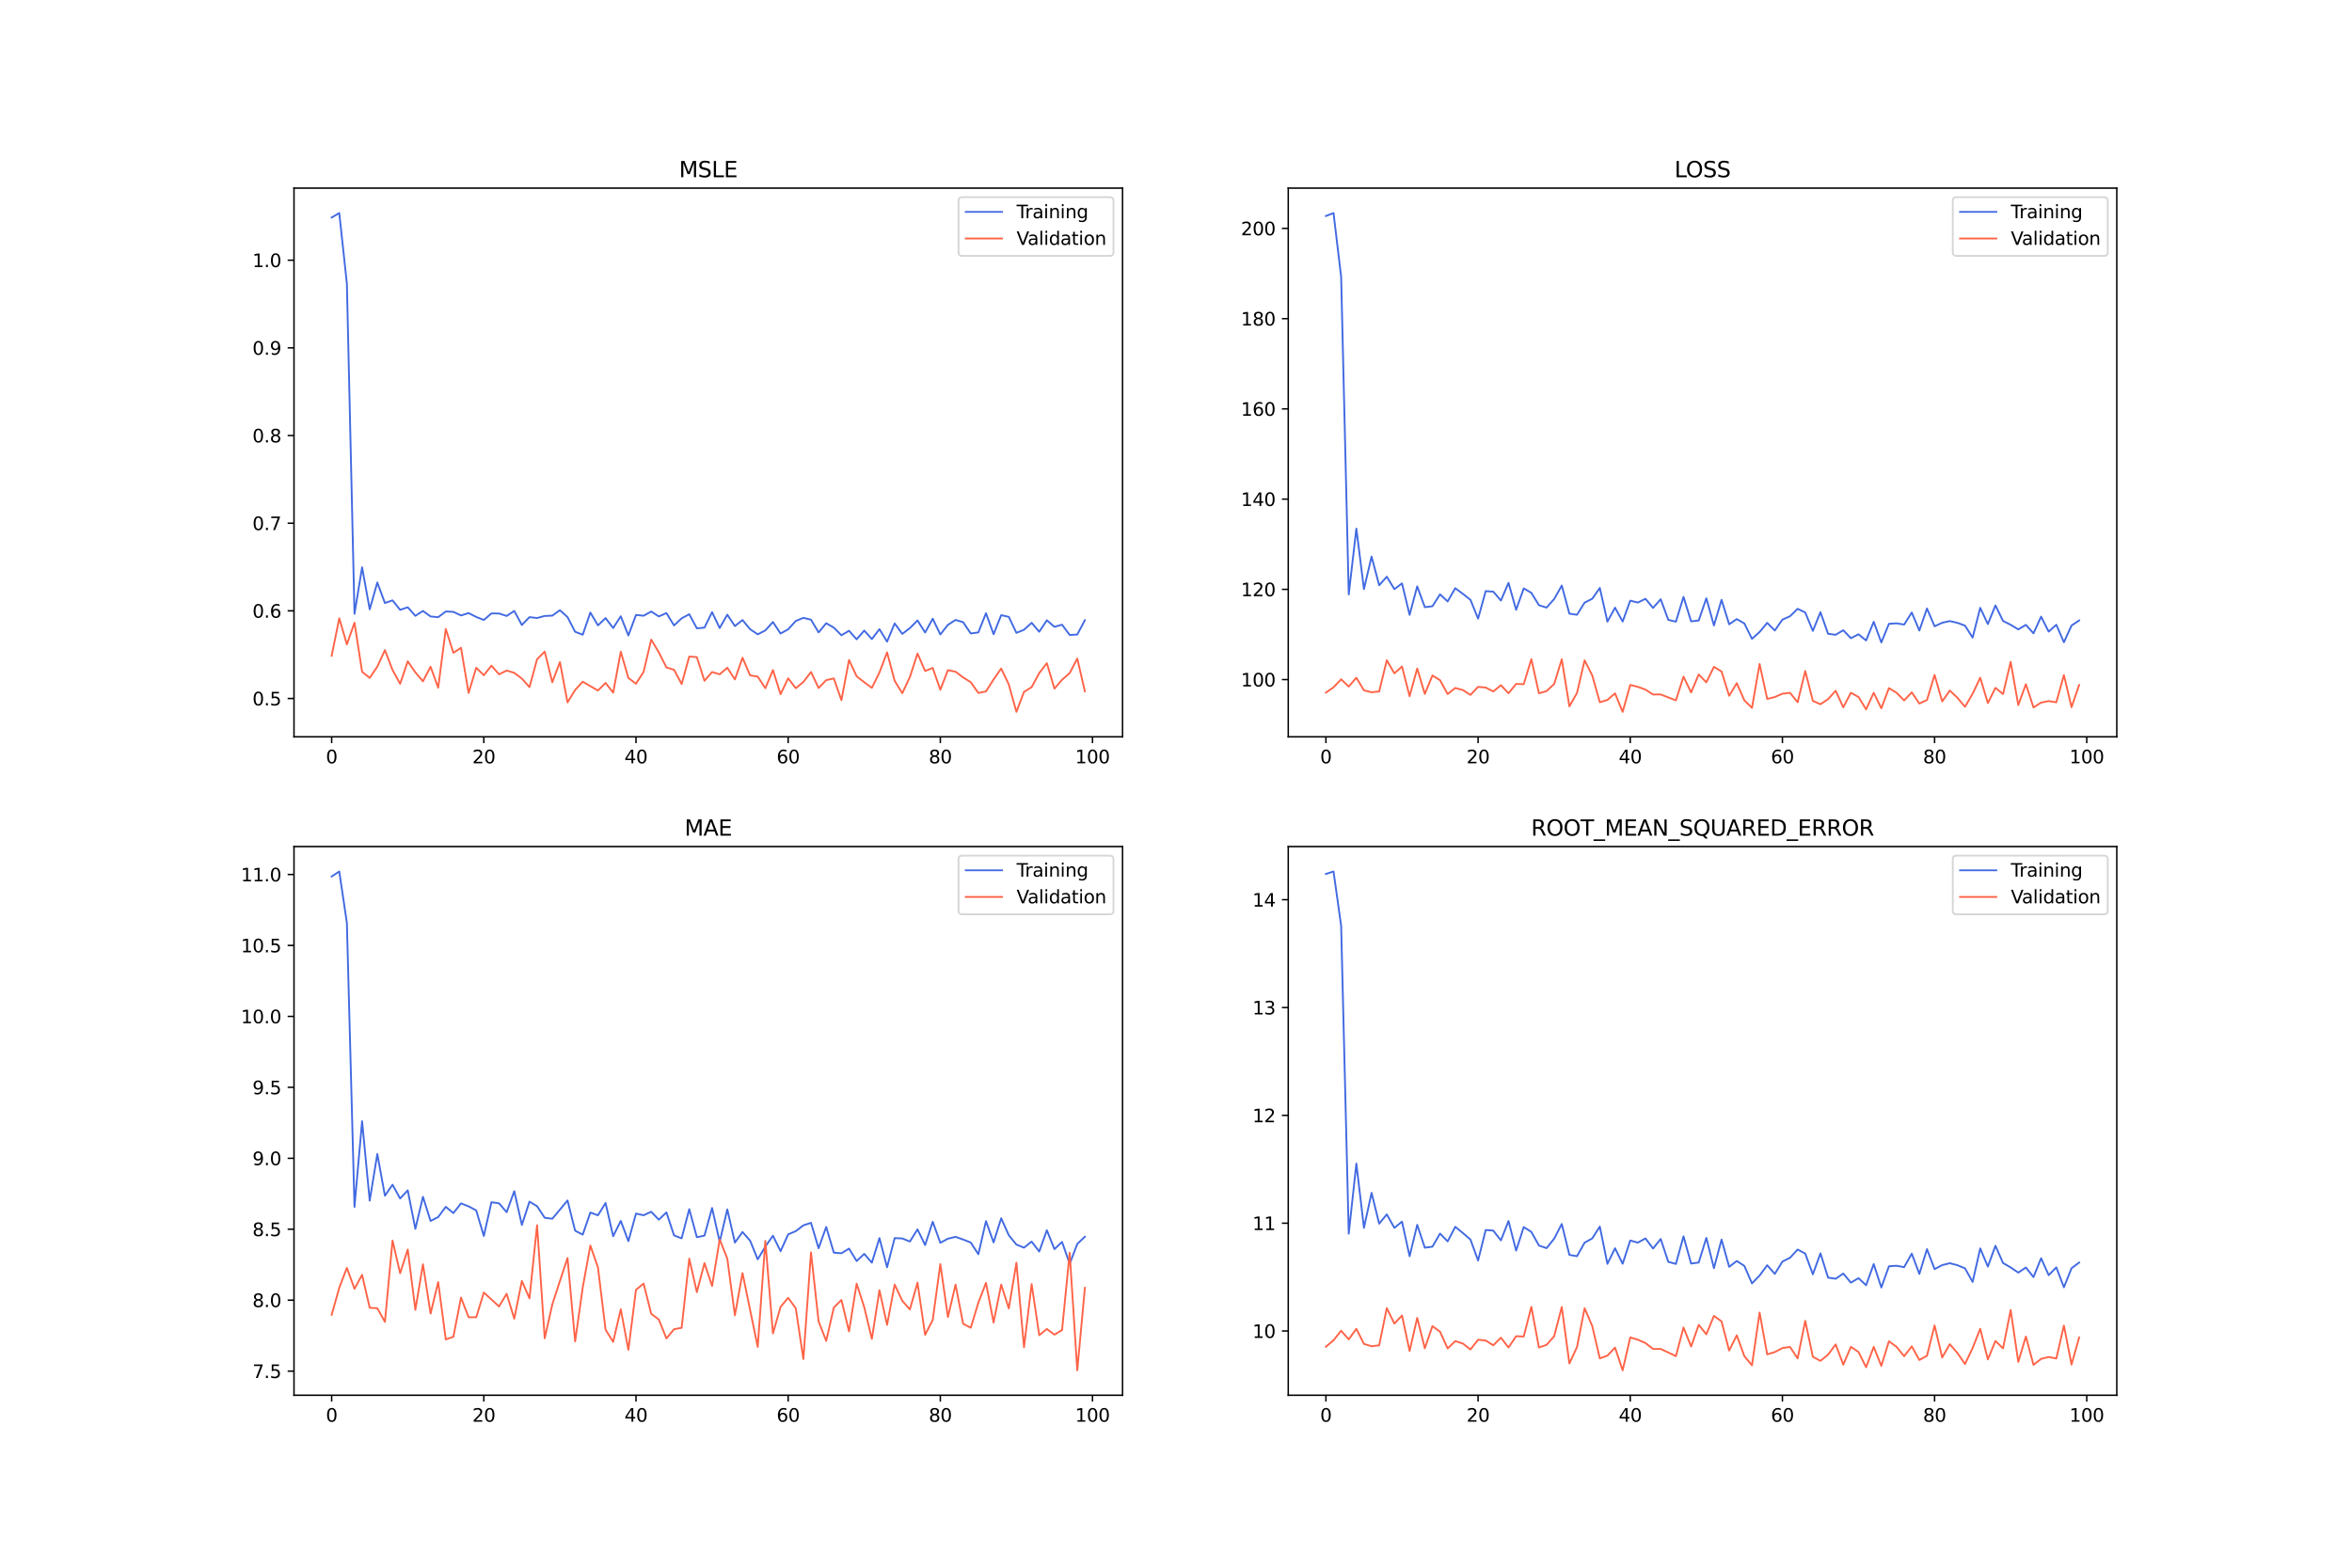 <?xml version="1.0" encoding="utf-8" standalone="no"?>
<!DOCTYPE svg PUBLIC "-//W3C//DTD SVG 1.1//EN"
  "http://www.w3.org/Graphics/SVG/1.1/DTD/svg11.dtd">
<svg xmlns:xlink="http://www.w3.org/1999/xlink" width="1296pt" height="864pt" viewBox="0 0 1296 864" xmlns="http://www.w3.org/2000/svg" version="1.1">
 <defs>
  <style type="text/css">*{stroke-linejoin: round; stroke-linecap: butt}</style>
 </defs>
 <g id="figure_1">
  <g id="patch_1">
   <path d="M 0 864 
L 1296 864 
L 1296 0 
L 0 0 
z
" style="fill: #ffffff"/>
  </g>
  <g id="axes_1">
   <g id="patch_2">
    <path d="M 162 406.08 
L 618.545 406.08 
L 618.545 103.68 
L 162 103.68 
z
" style="fill: #ffffff"/>
   </g>
   <g id="matplotlib.axis_1">
    <g id="xtick_1">
     <g id="line2d_1">
      <defs>
       <path id="m42e0330568" d="M 0 0 
L 0 3.5 
" style="stroke: #000000; stroke-width: 0.8"/>
      </defs>
      <g>
       <use xlink:href="#m42e0330568" x="182.752" y="406.08" style="stroke: #000000; stroke-width: 0.8"/>
      </g>
     </g>
     <g id="text_1">
      <!-- 0 -->
      <g transform="translate(179.571 420.678) scale(0.1 -0.1)">
       <defs>
        <path id="DejaVuSans-30" d="M 2034 4250 
Q 1547 4250 1301 3770 
Q 1056 3291 1056 2328 
Q 1056 1369 1301 889 
Q 1547 409 2034 409 
Q 2525 409 2770 889 
Q 3016 1369 3016 2328 
Q 3016 3291 2770 3770 
Q 2525 4250 2034 4250 
z
M 2034 4750 
Q 2819 4750 3233 4129 
Q 3647 3509 3647 2328 
Q 3647 1150 3233 529 
Q 2819 -91 2034 -91 
Q 1250 -91 836 529 
Q 422 1150 422 2328 
Q 422 3509 836 4129 
Q 1250 4750 2034 4750 
z
" transform="scale(0.016)"/>
       </defs>
       <use xlink:href="#DejaVuSans-30"/>
      </g>
     </g>
    </g>
    <g id="xtick_2">
     <g id="line2d_2">
      <g>
       <use xlink:href="#m42e0330568" x="266.599" y="406.08" style="stroke: #000000; stroke-width: 0.8"/>
      </g>
     </g>
     <g id="text_2">
      <!-- 20 -->
      <g transform="translate(260.236 420.678) scale(0.1 -0.1)">
       <defs>
        <path id="DejaVuSans-32" d="M 1228 531 
L 3431 531 
L 3431 0 
L 469 0 
L 469 531 
Q 828 903 1448 1529 
Q 2069 2156 2228 2338 
Q 2531 2678 2651 2914 
Q 2772 3150 2772 3378 
Q 2772 3750 2511 3984 
Q 2250 4219 1831 4219 
Q 1534 4219 1204 4116 
Q 875 4013 500 3803 
L 500 4441 
Q 881 4594 1212 4672 
Q 1544 4750 1819 4750 
Q 2544 4750 2975 4387 
Q 3406 4025 3406 3419 
Q 3406 3131 3298 2873 
Q 3191 2616 2906 2266 
Q 2828 2175 2409 1742 
Q 1991 1309 1228 531 
z
" transform="scale(0.016)"/>
       </defs>
       <use xlink:href="#DejaVuSans-32"/>
       <use xlink:href="#DejaVuSans-30" x="63.623"/>
      </g>
     </g>
    </g>
    <g id="xtick_3">
     <g id="line2d_3">
      <g>
       <use xlink:href="#m42e0330568" x="350.446" y="406.08" style="stroke: #000000; stroke-width: 0.8"/>
      </g>
     </g>
     <g id="text_3">
      <!-- 40 -->
      <g transform="translate(344.083 420.678) scale(0.1 -0.1)">
       <defs>
        <path id="DejaVuSans-34" d="M 2419 4116 
L 825 1625 
L 2419 1625 
L 2419 4116 
z
M 2253 4666 
L 3047 4666 
L 3047 1625 
L 3713 1625 
L 3713 1100 
L 3047 1100 
L 3047 0 
L 2419 0 
L 2419 1100 
L 313 1100 
L 313 1709 
L 2253 4666 
z
" transform="scale(0.016)"/>
       </defs>
       <use xlink:href="#DejaVuSans-34"/>
       <use xlink:href="#DejaVuSans-30" x="63.623"/>
      </g>
     </g>
    </g>
    <g id="xtick_4">
     <g id="line2d_4">
      <g>
       <use xlink:href="#m42e0330568" x="434.292" y="406.08" style="stroke: #000000; stroke-width: 0.8"/>
      </g>
     </g>
     <g id="text_4">
      <!-- 60 -->
      <g transform="translate(427.93 420.678) scale(0.1 -0.1)">
       <defs>
        <path id="DejaVuSans-36" d="M 2113 2584 
Q 1688 2584 1439 2293 
Q 1191 2003 1191 1497 
Q 1191 994 1439 701 
Q 1688 409 2113 409 
Q 2538 409 2786 701 
Q 3034 994 3034 1497 
Q 3034 2003 2786 2293 
Q 2538 2584 2113 2584 
z
M 3366 4563 
L 3366 3988 
Q 3128 4100 2886 4159 
Q 2644 4219 2406 4219 
Q 1781 4219 1451 3797 
Q 1122 3375 1075 2522 
Q 1259 2794 1537 2939 
Q 1816 3084 2150 3084 
Q 2853 3084 3261 2657 
Q 3669 2231 3669 1497 
Q 3669 778 3244 343 
Q 2819 -91 2113 -91 
Q 1303 -91 875 529 
Q 447 1150 447 2328 
Q 447 3434 972 4092 
Q 1497 4750 2381 4750 
Q 2619 4750 2861 4703 
Q 3103 4656 3366 4563 
z
" transform="scale(0.016)"/>
       </defs>
       <use xlink:href="#DejaVuSans-36"/>
       <use xlink:href="#DejaVuSans-30" x="63.623"/>
      </g>
     </g>
    </g>
    <g id="xtick_5">
     <g id="line2d_5">
      <g>
       <use xlink:href="#m42e0330568" x="518.139" y="406.08" style="stroke: #000000; stroke-width: 0.8"/>
      </g>
     </g>
     <g id="text_5">
      <!-- 80 -->
      <g transform="translate(511.776 420.678) scale(0.1 -0.1)">
       <defs>
        <path id="DejaVuSans-38" d="M 2034 2216 
Q 1584 2216 1326 1975 
Q 1069 1734 1069 1313 
Q 1069 891 1326 650 
Q 1584 409 2034 409 
Q 2484 409 2743 651 
Q 3003 894 3003 1313 
Q 3003 1734 2745 1975 
Q 2488 2216 2034 2216 
z
M 1403 2484 
Q 997 2584 770 2862 
Q 544 3141 544 3541 
Q 544 4100 942 4425 
Q 1341 4750 2034 4750 
Q 2731 4750 3128 4425 
Q 3525 4100 3525 3541 
Q 3525 3141 3298 2862 
Q 3072 2584 2669 2484 
Q 3125 2378 3379 2068 
Q 3634 1759 3634 1313 
Q 3634 634 3220 271 
Q 2806 -91 2034 -91 
Q 1263 -91 848 271 
Q 434 634 434 1313 
Q 434 1759 690 2068 
Q 947 2378 1403 2484 
z
M 1172 3481 
Q 1172 3119 1398 2916 
Q 1625 2713 2034 2713 
Q 2441 2713 2670 2916 
Q 2900 3119 2900 3481 
Q 2900 3844 2670 4047 
Q 2441 4250 2034 4250 
Q 1625 4250 1398 4047 
Q 1172 3844 1172 3481 
z
" transform="scale(0.016)"/>
       </defs>
       <use xlink:href="#DejaVuSans-38"/>
       <use xlink:href="#DejaVuSans-30" x="63.623"/>
      </g>
     </g>
    </g>
    <g id="xtick_6">
     <g id="line2d_6">
      <g>
       <use xlink:href="#m42e0330568" x="601.986" y="406.08" style="stroke: #000000; stroke-width: 0.8"/>
      </g>
     </g>
     <g id="text_6">
      <!-- 100 -->
      <g transform="translate(592.442 420.678) scale(0.1 -0.1)">
       <defs>
        <path id="DejaVuSans-31" d="M 794 531 
L 1825 531 
L 1825 4091 
L 703 3866 
L 703 4441 
L 1819 4666 
L 2450 4666 
L 2450 531 
L 3481 531 
L 3481 0 
L 794 0 
L 794 531 
z
" transform="scale(0.016)"/>
       </defs>
       <use xlink:href="#DejaVuSans-31"/>
       <use xlink:href="#DejaVuSans-30" x="63.623"/>
       <use xlink:href="#DejaVuSans-30" x="127.246"/>
      </g>
     </g>
    </g>
   </g>
   <g id="matplotlib.axis_2">
    <g id="ytick_1">
     <g id="line2d_7">
      <defs>
       <path id="m628de642fb" d="M 0 0 
L -3.5 0 
" style="stroke: #000000; stroke-width: 0.8"/>
      </defs>
      <g>
       <use xlink:href="#m628de642fb" x="162" y="384.966" style="stroke: #000000; stroke-width: 0.8"/>
      </g>
     </g>
     <g id="text_7">
      <!-- 0.5 -->
      <g transform="translate(139.097 388.766) scale(0.1 -0.1)">
       <defs>
        <path id="DejaVuSans-2e" d="M 684 794 
L 1344 794 
L 1344 0 
L 684 0 
L 684 794 
z
" transform="scale(0.016)"/>
        <path id="DejaVuSans-35" d="M 691 4666 
L 3169 4666 
L 3169 4134 
L 1269 4134 
L 1269 2991 
Q 1406 3038 1543 3061 
Q 1681 3084 1819 3084 
Q 2600 3084 3056 2656 
Q 3513 2228 3513 1497 
Q 3513 744 3044 326 
Q 2575 -91 1722 -91 
Q 1428 -91 1123 -41 
Q 819 9 494 109 
L 494 744 
Q 775 591 1075 516 
Q 1375 441 1709 441 
Q 2250 441 2565 725 
Q 2881 1009 2881 1497 
Q 2881 1984 2565 2268 
Q 2250 2553 1709 2553 
Q 1456 2553 1204 2497 
Q 953 2441 691 2322 
L 691 4666 
z
" transform="scale(0.016)"/>
       </defs>
       <use xlink:href="#DejaVuSans-30"/>
       <use xlink:href="#DejaVuSans-2e" x="63.623"/>
       <use xlink:href="#DejaVuSans-35" x="95.41"/>
      </g>
     </g>
    </g>
    <g id="ytick_2">
     <g id="line2d_8">
      <g>
       <use xlink:href="#m628de642fb" x="162" y="336.653" style="stroke: #000000; stroke-width: 0.8"/>
      </g>
     </g>
     <g id="text_8">
      <!-- 0.6 -->
      <g transform="translate(139.097 340.453) scale(0.1 -0.1)">
       <use xlink:href="#DejaVuSans-30"/>
       <use xlink:href="#DejaVuSans-2e" x="63.623"/>
       <use xlink:href="#DejaVuSans-36" x="95.41"/>
      </g>
     </g>
    </g>
    <g id="ytick_3">
     <g id="line2d_9">
      <g>
       <use xlink:href="#m628de642fb" x="162" y="288.34" style="stroke: #000000; stroke-width: 0.8"/>
      </g>
     </g>
     <g id="text_9">
      <!-- 0.7 -->
      <g transform="translate(139.097 292.14) scale(0.1 -0.1)">
       <defs>
        <path id="DejaVuSans-37" d="M 525 4666 
L 3525 4666 
L 3525 4397 
L 1831 0 
L 1172 0 
L 2766 4134 
L 525 4134 
L 525 4666 
z
" transform="scale(0.016)"/>
       </defs>
       <use xlink:href="#DejaVuSans-30"/>
       <use xlink:href="#DejaVuSans-2e" x="63.623"/>
       <use xlink:href="#DejaVuSans-37" x="95.41"/>
      </g>
     </g>
    </g>
    <g id="ytick_4">
     <g id="line2d_10">
      <g>
       <use xlink:href="#m628de642fb" x="162" y="240.027" style="stroke: #000000; stroke-width: 0.8"/>
      </g>
     </g>
     <g id="text_10">
      <!-- 0.8 -->
      <g transform="translate(139.097 243.827) scale(0.1 -0.1)">
       <use xlink:href="#DejaVuSans-30"/>
       <use xlink:href="#DejaVuSans-2e" x="63.623"/>
       <use xlink:href="#DejaVuSans-38" x="95.41"/>
      </g>
     </g>
    </g>
    <g id="ytick_5">
     <g id="line2d_11">
      <g>
       <use xlink:href="#m628de642fb" x="162" y="191.714" style="stroke: #000000; stroke-width: 0.8"/>
      </g>
     </g>
     <g id="text_11">
      <!-- 0.9 -->
      <g transform="translate(139.097 195.514) scale(0.1 -0.1)">
       <defs>
        <path id="DejaVuSans-39" d="M 703 97 
L 703 672 
Q 941 559 1184 500 
Q 1428 441 1663 441 
Q 2288 441 2617 861 
Q 2947 1281 2994 2138 
Q 2813 1869 2534 1725 
Q 2256 1581 1919 1581 
Q 1219 1581 811 2004 
Q 403 2428 403 3163 
Q 403 3881 828 4315 
Q 1253 4750 1959 4750 
Q 2769 4750 3195 4129 
Q 3622 3509 3622 2328 
Q 3622 1225 3098 567 
Q 2575 -91 1691 -91 
Q 1453 -91 1209 -44 
Q 966 3 703 97 
z
M 1959 2075 
Q 2384 2075 2632 2365 
Q 2881 2656 2881 3163 
Q 2881 3666 2632 3958 
Q 2384 4250 1959 4250 
Q 1534 4250 1286 3958 
Q 1038 3666 1038 3163 
Q 1038 2656 1286 2365 
Q 1534 2075 1959 2075 
z
" transform="scale(0.016)"/>
       </defs>
       <use xlink:href="#DejaVuSans-30"/>
       <use xlink:href="#DejaVuSans-2e" x="63.623"/>
       <use xlink:href="#DejaVuSans-39" x="95.41"/>
      </g>
     </g>
    </g>
    <g id="ytick_6">
     <g id="line2d_12">
      <g>
       <use xlink:href="#m628de642fb" x="162" y="143.401" style="stroke: #000000; stroke-width: 0.8"/>
      </g>
     </g>
     <g id="text_12">
      <!-- 1.0 -->
      <g transform="translate(139.097 147.201) scale(0.1 -0.1)">
       <use xlink:href="#DejaVuSans-31"/>
       <use xlink:href="#DejaVuSans-2e" x="63.623"/>
       <use xlink:href="#DejaVuSans-30" x="95.41"/>
      </g>
     </g>
    </g>
   </g>
   <g id="line2d_13">
    <path d="M 182.752 119.879 
L 186.944 117.425 
L 191.137 156.281 
L 195.329 338.306 
L 199.521 312.661 
L 203.714 335.822 
L 207.906 321.038 
L 212.098 332.353 
L 216.291 330.869 
L 220.483 336.124 
L 224.675 334.678 
L 228.868 339.401 
L 233.06 336.706 
L 237.252 339.745 
L 241.445 340.16 
L 245.637 337.01 
L 249.829 337.22 
L 254.022 339.193 
L 258.214 337.886 
L 262.406 340.025 
L 266.599 341.682 
L 270.791 338.094 
L 274.983 338.107 
L 279.176 339.477 
L 283.368 336.716 
L 287.56 344.455 
L 291.753 340.118 
L 295.945 340.603 
L 300.137 339.48 
L 304.33 339.288 
L 308.522 336.301 
L 312.714 340.092 
L 316.907 348.192 
L 321.099 349.816 
L 325.292 337.594 
L 329.484 344.655 
L 333.676 340.65 
L 337.869 346.106 
L 342.061 339.653 
L 346.253 350.234 
L 350.446 338.912 
L 354.638 339.357 
L 358.83 337.026 
L 363.023 339.736 
L 367.215 337.883 
L 371.407 344.708 
L 375.6 340.779 
L 379.792 338.53 
L 383.984 346.291 
L 388.177 345.901 
L 392.369 337.386 
L 396.561 346.137 
L 400.754 338.771 
L 404.946 345.057 
L 409.138 341.717 
L 413.331 346.787 
L 417.523 349.595 
L 421.715 347.439 
L 425.908 342.808 
L 430.1 349.164 
L 434.292 346.825 
L 438.485 342.245 
L 442.677 340.506 
L 446.869 341.53 
L 451.062 348.539 
L 455.254 343.477 
L 459.446 345.903 
L 463.639 350.111 
L 467.831 347.64 
L 472.023 352.337 
L 476.216 347.532 
L 480.408 352.204 
L 484.6 346.753 
L 488.793 353.606 
L 492.985 343.586 
L 497.177 349.356 
L 501.37 346.158 
L 505.562 341.945 
L 509.754 348.618 
L 513.947 340.999 
L 518.139 349.665 
L 522.331 344.355 
L 526.524 341.674 
L 530.716 342.923 
L 534.908 349.128 
L 539.101 348.53 
L 543.293 337.963 
L 547.485 349.536 
L 551.678 339.026 
L 555.87 339.973 
L 560.062 348.789 
L 564.255 347.077 
L 568.447 343.256 
L 572.639 348.187 
L 576.832 341.857 
L 581.024 345.468 
L 585.216 344.286 
L 589.409 349.945 
L 593.601 349.718 
L 597.793 341.801 
" clip-path="url(#p4456d00f89)" style="fill: none; stroke: #4169e1; stroke-linecap: square"/>
   </g>
   <g id="line2d_14">
    <path d="M 182.752 361.422 
L 186.944 340.773 
L 191.137 355.137 
L 195.329 343.208 
L 199.521 370.248 
L 203.714 373.595 
L 207.906 367.407 
L 212.098 358.306 
L 216.291 369.227 
L 220.483 376.864 
L 224.675 364.463 
L 228.868 370.554 
L 233.06 375.503 
L 237.252 367.45 
L 241.445 379.021 
L 245.637 346.633 
L 249.829 359.788 
L 254.022 357.047 
L 258.214 381.902 
L 262.406 368.009 
L 266.599 372.144 
L 270.791 366.841 
L 274.983 371.648 
L 279.176 369.544 
L 283.368 370.839 
L 287.56 373.985 
L 291.753 378.7 
L 295.945 363.318 
L 300.137 359.122 
L 304.33 375.999 
L 308.522 364.891 
L 312.714 387.104 
L 316.907 380.271 
L 321.099 375.709 
L 325.292 378.152 
L 329.484 380.565 
L 333.676 376.38 
L 337.869 381.74 
L 342.061 359.16 
L 346.253 373.664 
L 350.446 376.821 
L 354.638 370.278 
L 358.83 352.523 
L 363.023 359.536 
L 367.215 367.832 
L 371.407 369.131 
L 375.6 376.989 
L 379.792 361.841 
L 383.984 362.167 
L 388.177 375.218 
L 392.369 370.364 
L 396.561 371.63 
L 400.754 368.017 
L 404.946 374.457 
L 409.138 362.491 
L 413.331 372.228 
L 417.523 372.894 
L 421.715 379.302 
L 425.908 369.278 
L 430.1 382.608 
L 434.292 373.826 
L 438.485 379.294 
L 442.677 375.87 
L 446.869 370.356 
L 451.062 379.171 
L 455.254 374.859 
L 459.446 373.897 
L 463.639 385.895 
L 467.831 363.734 
L 472.023 372.725 
L 476.216 376.017 
L 480.408 379.094 
L 484.6 370.623 
L 488.793 359.542 
L 492.985 375.265 
L 497.177 382.054 
L 501.37 373.141 
L 505.562 360.188 
L 509.754 369.806 
L 513.947 368.118 
L 518.139 380.155 
L 522.331 369.334 
L 526.524 370.202 
L 530.716 373.353 
L 534.908 375.991 
L 539.101 381.924 
L 543.293 381.052 
L 547.485 374.465 
L 551.678 368.436 
L 555.87 377.262 
L 560.062 392.335 
L 564.255 381.32 
L 568.447 378.705 
L 572.639 370.964 
L 576.832 365.509 
L 581.024 379.532 
L 585.216 374.619 
L 589.409 370.981 
L 593.601 362.955 
L 597.793 381.013 
" clip-path="url(#p4456d00f89)" style="fill: none; stroke: #ff6347; stroke-linecap: square"/>
   </g>
   <g id="patch_3">
    <path d="M 162 406.08 
L 162 103.68 
" style="fill: none; stroke: #000000; stroke-width: 0.8; stroke-linejoin: miter; stroke-linecap: square"/>
   </g>
   <g id="patch_4">
    <path d="M 618.545 406.08 
L 618.545 103.68 
" style="fill: none; stroke: #000000; stroke-width: 0.8; stroke-linejoin: miter; stroke-linecap: square"/>
   </g>
   <g id="patch_5">
    <path d="M 162 406.08 
L 618.545 406.08 
" style="fill: none; stroke: #000000; stroke-width: 0.8; stroke-linejoin: miter; stroke-linecap: square"/>
   </g>
   <g id="patch_6">
    <path d="M 162 103.68 
L 618.545 103.68 
" style="fill: none; stroke: #000000; stroke-width: 0.8; stroke-linejoin: miter; stroke-linecap: square"/>
   </g>
   <g id="text_13">
    <!-- MSLE -->
    <g transform="translate(374.152 97.68) scale(0.12 -0.12)">
     <defs>
      <path id="DejaVuSans-4d" d="M 628 4666 
L 1569 4666 
L 2759 1491 
L 3956 4666 
L 4897 4666 
L 4897 0 
L 4281 0 
L 4281 4097 
L 3078 897 
L 2444 897 
L 1241 4097 
L 1241 0 
L 628 0 
L 628 4666 
z
" transform="scale(0.016)"/>
      <path id="DejaVuSans-53" d="M 3425 4513 
L 3425 3897 
Q 3066 4069 2747 4153 
Q 2428 4238 2131 4238 
Q 1616 4238 1336 4038 
Q 1056 3838 1056 3469 
Q 1056 3159 1242 3001 
Q 1428 2844 1947 2747 
L 2328 2669 
Q 3034 2534 3370 2195 
Q 3706 1856 3706 1288 
Q 3706 609 3251 259 
Q 2797 -91 1919 -91 
Q 1588 -91 1214 -16 
Q 841 59 441 206 
L 441 856 
Q 825 641 1194 531 
Q 1563 422 1919 422 
Q 2459 422 2753 634 
Q 3047 847 3047 1241 
Q 3047 1584 2836 1778 
Q 2625 1972 2144 2069 
L 1759 2144 
Q 1053 2284 737 2584 
Q 422 2884 422 3419 
Q 422 4038 858 4394 
Q 1294 4750 2059 4750 
Q 2388 4750 2728 4690 
Q 3069 4631 3425 4513 
z
" transform="scale(0.016)"/>
      <path id="DejaVuSans-4c" d="M 628 4666 
L 1259 4666 
L 1259 531 
L 3531 531 
L 3531 0 
L 628 0 
L 628 4666 
z
" transform="scale(0.016)"/>
      <path id="DejaVuSans-45" d="M 628 4666 
L 3578 4666 
L 3578 4134 
L 1259 4134 
L 1259 2753 
L 3481 2753 
L 3481 2222 
L 1259 2222 
L 1259 531 
L 3634 531 
L 3634 0 
L 628 0 
L 628 4666 
z
" transform="scale(0.016)"/>
     </defs>
     <use xlink:href="#DejaVuSans-4d"/>
     <use xlink:href="#DejaVuSans-53" x="86.279"/>
     <use xlink:href="#DejaVuSans-4c" x="149.756"/>
     <use xlink:href="#DejaVuSans-45" x="205.469"/>
    </g>
   </g>
   <g id="legend_1">
    <g id="patch_7">
     <path d="M 530.164 141.036 
L 611.545 141.036 
Q 613.545 141.036 613.545 139.036 
L 613.545 110.68 
Q 613.545 108.68 611.545 108.68 
L 530.164 108.68 
Q 528.164 108.68 528.164 110.68 
L 528.164 139.036 
Q 528.164 141.036 530.164 141.036 
z
" style="fill: #ffffff; opacity: 0.8; stroke: #cccccc; stroke-linejoin: miter"/>
    </g>
    <g id="line2d_15">
     <path d="M 532.164 116.778 
L 542.164 116.778 
L 552.164 116.778 
" style="fill: none; stroke: #4169e1; stroke-linecap: square"/>
    </g>
    <g id="text_14">
     <!-- Training -->
     <g transform="translate(560.164 120.278) scale(0.1 -0.1)">
      <defs>
       <path id="DejaVuSans-54" d="M -19 4666 
L 3928 4666 
L 3928 4134 
L 2272 4134 
L 2272 0 
L 1638 0 
L 1638 4134 
L -19 4134 
L -19 4666 
z
" transform="scale(0.016)"/>
       <path id="DejaVuSans-72" d="M 2631 2963 
Q 2534 3019 2420 3045 
Q 2306 3072 2169 3072 
Q 1681 3072 1420 2755 
Q 1159 2438 1159 1844 
L 1159 0 
L 581 0 
L 581 3500 
L 1159 3500 
L 1159 2956 
Q 1341 3275 1631 3429 
Q 1922 3584 2338 3584 
Q 2397 3584 2469 3576 
Q 2541 3569 2628 3553 
L 2631 2963 
z
" transform="scale(0.016)"/>
       <path id="DejaVuSans-61" d="M 2194 1759 
Q 1497 1759 1228 1600 
Q 959 1441 959 1056 
Q 959 750 1161 570 
Q 1363 391 1709 391 
Q 2188 391 2477 730 
Q 2766 1069 2766 1631 
L 2766 1759 
L 2194 1759 
z
M 3341 1997 
L 3341 0 
L 2766 0 
L 2766 531 
Q 2569 213 2275 61 
Q 1981 -91 1556 -91 
Q 1019 -91 701 211 
Q 384 513 384 1019 
Q 384 1609 779 1909 
Q 1175 2209 1959 2209 
L 2766 2209 
L 2766 2266 
Q 2766 2663 2505 2880 
Q 2244 3097 1772 3097 
Q 1472 3097 1187 3025 
Q 903 2953 641 2809 
L 641 3341 
Q 956 3463 1253 3523 
Q 1550 3584 1831 3584 
Q 2591 3584 2966 3190 
Q 3341 2797 3341 1997 
z
" transform="scale(0.016)"/>
       <path id="DejaVuSans-69" d="M 603 3500 
L 1178 3500 
L 1178 0 
L 603 0 
L 603 3500 
z
M 603 4863 
L 1178 4863 
L 1178 4134 
L 603 4134 
L 603 4863 
z
" transform="scale(0.016)"/>
       <path id="DejaVuSans-6e" d="M 3513 2113 
L 3513 0 
L 2938 0 
L 2938 2094 
Q 2938 2591 2744 2837 
Q 2550 3084 2163 3084 
Q 1697 3084 1428 2787 
Q 1159 2491 1159 1978 
L 1159 0 
L 581 0 
L 581 3500 
L 1159 3500 
L 1159 2956 
Q 1366 3272 1645 3428 
Q 1925 3584 2291 3584 
Q 2894 3584 3203 3211 
Q 3513 2838 3513 2113 
z
" transform="scale(0.016)"/>
       <path id="DejaVuSans-67" d="M 2906 1791 
Q 2906 2416 2648 2759 
Q 2391 3103 1925 3103 
Q 1463 3103 1205 2759 
Q 947 2416 947 1791 
Q 947 1169 1205 825 
Q 1463 481 1925 481 
Q 2391 481 2648 825 
Q 2906 1169 2906 1791 
z
M 3481 434 
Q 3481 -459 3084 -895 
Q 2688 -1331 1869 -1331 
Q 1566 -1331 1297 -1286 
Q 1028 -1241 775 -1147 
L 775 -588 
Q 1028 -725 1275 -790 
Q 1522 -856 1778 -856 
Q 2344 -856 2625 -561 
Q 2906 -266 2906 331 
L 2906 616 
Q 2728 306 2450 153 
Q 2172 0 1784 0 
Q 1141 0 747 490 
Q 353 981 353 1791 
Q 353 2603 747 3093 
Q 1141 3584 1784 3584 
Q 2172 3584 2450 3431 
Q 2728 3278 2906 2969 
L 2906 3500 
L 3481 3500 
L 3481 434 
z
" transform="scale(0.016)"/>
      </defs>
      <use xlink:href="#DejaVuSans-54"/>
      <use xlink:href="#DejaVuSans-72" x="46.334"/>
      <use xlink:href="#DejaVuSans-61" x="87.447"/>
      <use xlink:href="#DejaVuSans-69" x="148.727"/>
      <use xlink:href="#DejaVuSans-6e" x="176.51"/>
      <use xlink:href="#DejaVuSans-69" x="239.889"/>
      <use xlink:href="#DejaVuSans-6e" x="267.672"/>
      <use xlink:href="#DejaVuSans-67" x="331.051"/>
     </g>
    </g>
    <g id="line2d_16">
     <path d="M 532.164 131.457 
L 542.164 131.457 
L 552.164 131.457 
" style="fill: none; stroke: #ff6347; stroke-linecap: square"/>
    </g>
    <g id="text_15">
     <!-- Validation -->
     <g transform="translate(560.164 134.957) scale(0.1 -0.1)">
      <defs>
       <path id="DejaVuSans-56" d="M 1831 0 
L 50 4666 
L 709 4666 
L 2188 738 
L 3669 4666 
L 4325 4666 
L 2547 0 
L 1831 0 
z
" transform="scale(0.016)"/>
       <path id="DejaVuSans-6c" d="M 603 4863 
L 1178 4863 
L 1178 0 
L 603 0 
L 603 4863 
z
" transform="scale(0.016)"/>
       <path id="DejaVuSans-64" d="M 2906 2969 
L 2906 4863 
L 3481 4863 
L 3481 0 
L 2906 0 
L 2906 525 
Q 2725 213 2448 61 
Q 2172 -91 1784 -91 
Q 1150 -91 751 415 
Q 353 922 353 1747 
Q 353 2572 751 3078 
Q 1150 3584 1784 3584 
Q 2172 3584 2448 3432 
Q 2725 3281 2906 2969 
z
M 947 1747 
Q 947 1113 1208 752 
Q 1469 391 1925 391 
Q 2381 391 2643 752 
Q 2906 1113 2906 1747 
Q 2906 2381 2643 2742 
Q 2381 3103 1925 3103 
Q 1469 3103 1208 2742 
Q 947 2381 947 1747 
z
" transform="scale(0.016)"/>
       <path id="DejaVuSans-74" d="M 1172 4494 
L 1172 3500 
L 2356 3500 
L 2356 3053 
L 1172 3053 
L 1172 1153 
Q 1172 725 1289 603 
Q 1406 481 1766 481 
L 2356 481 
L 2356 0 
L 1766 0 
Q 1100 0 847 248 
Q 594 497 594 1153 
L 594 3053 
L 172 3053 
L 172 3500 
L 594 3500 
L 594 4494 
L 1172 4494 
z
" transform="scale(0.016)"/>
       <path id="DejaVuSans-6f" d="M 1959 3097 
Q 1497 3097 1228 2736 
Q 959 2375 959 1747 
Q 959 1119 1226 758 
Q 1494 397 1959 397 
Q 2419 397 2687 759 
Q 2956 1122 2956 1747 
Q 2956 2369 2687 2733 
Q 2419 3097 1959 3097 
z
M 1959 3584 
Q 2709 3584 3137 3096 
Q 3566 2609 3566 1747 
Q 3566 888 3137 398 
Q 2709 -91 1959 -91 
Q 1206 -91 779 398 
Q 353 888 353 1747 
Q 353 2609 779 3096 
Q 1206 3584 1959 3584 
z
" transform="scale(0.016)"/>
      </defs>
      <use xlink:href="#DejaVuSans-56"/>
      <use xlink:href="#DejaVuSans-61" x="60.658"/>
      <use xlink:href="#DejaVuSans-6c" x="121.938"/>
      <use xlink:href="#DejaVuSans-69" x="149.721"/>
      <use xlink:href="#DejaVuSans-64" x="177.504"/>
      <use xlink:href="#DejaVuSans-61" x="240.98"/>
      <use xlink:href="#DejaVuSans-74" x="302.26"/>
      <use xlink:href="#DejaVuSans-69" x="341.469"/>
      <use xlink:href="#DejaVuSans-6f" x="369.252"/>
      <use xlink:href="#DejaVuSans-6e" x="430.434"/>
     </g>
    </g>
   </g>
  </g>
  <g id="axes_2">
   <g id="patch_8">
    <path d="M 709.855 406.08 
L 1166.4 406.08 
L 1166.4 103.68 
L 709.855 103.68 
z
" style="fill: #ffffff"/>
   </g>
   <g id="matplotlib.axis_3">
    <g id="xtick_7">
     <g id="line2d_17">
      <g>
       <use xlink:href="#m42e0330568" x="730.607" y="406.08" style="stroke: #000000; stroke-width: 0.8"/>
      </g>
     </g>
     <g id="text_16">
      <!-- 0 -->
      <g transform="translate(727.425 420.678) scale(0.1 -0.1)">
       <use xlink:href="#DejaVuSans-30"/>
      </g>
     </g>
    </g>
    <g id="xtick_8">
     <g id="line2d_18">
      <g>
       <use xlink:href="#m42e0330568" x="814.453" y="406.08" style="stroke: #000000; stroke-width: 0.8"/>
      </g>
     </g>
     <g id="text_17">
      <!-- 20 -->
      <g transform="translate(808.091 420.678) scale(0.1 -0.1)">
       <use xlink:href="#DejaVuSans-32"/>
       <use xlink:href="#DejaVuSans-30" x="63.623"/>
      </g>
     </g>
    </g>
    <g id="xtick_9">
     <g id="line2d_19">
      <g>
       <use xlink:href="#m42e0330568" x="898.3" y="406.08" style="stroke: #000000; stroke-width: 0.8"/>
      </g>
     </g>
     <g id="text_18">
      <!-- 40 -->
      <g transform="translate(891.938 420.678) scale(0.1 -0.1)">
       <use xlink:href="#DejaVuSans-34"/>
       <use xlink:href="#DejaVuSans-30" x="63.623"/>
      </g>
     </g>
    </g>
    <g id="xtick_10">
     <g id="line2d_20">
      <g>
       <use xlink:href="#m42e0330568" x="982.147" y="406.08" style="stroke: #000000; stroke-width: 0.8"/>
      </g>
     </g>
     <g id="text_19">
      <!-- 60 -->
      <g transform="translate(975.784 420.678) scale(0.1 -0.1)">
       <use xlink:href="#DejaVuSans-36"/>
       <use xlink:href="#DejaVuSans-30" x="63.623"/>
      </g>
     </g>
    </g>
    <g id="xtick_11">
     <g id="line2d_21">
      <g>
       <use xlink:href="#m42e0330568" x="1065.994" y="406.08" style="stroke: #000000; stroke-width: 0.8"/>
      </g>
     </g>
     <g id="text_20">
      <!-- 80 -->
      <g transform="translate(1059.631 420.678) scale(0.1 -0.1)">
       <use xlink:href="#DejaVuSans-38"/>
       <use xlink:href="#DejaVuSans-30" x="63.623"/>
      </g>
     </g>
    </g>
    <g id="xtick_12">
     <g id="line2d_22">
      <g>
       <use xlink:href="#m42e0330568" x="1149.84" y="406.08" style="stroke: #000000; stroke-width: 0.8"/>
      </g>
     </g>
     <g id="text_21">
      <!-- 100 -->
      <g transform="translate(1140.297 420.678) scale(0.1 -0.1)">
       <use xlink:href="#DejaVuSans-31"/>
       <use xlink:href="#DejaVuSans-30" x="63.623"/>
       <use xlink:href="#DejaVuSans-30" x="127.246"/>
      </g>
     </g>
    </g>
   </g>
   <g id="matplotlib.axis_4">
    <g id="ytick_7">
     <g id="line2d_23">
      <g>
       <use xlink:href="#m628de642fb" x="709.855" y="374.545" style="stroke: #000000; stroke-width: 0.8"/>
      </g>
     </g>
     <g id="text_22">
      <!-- 100 -->
      <g transform="translate(683.767 378.344) scale(0.1 -0.1)">
       <use xlink:href="#DejaVuSans-31"/>
       <use xlink:href="#DejaVuSans-30" x="63.623"/>
       <use xlink:href="#DejaVuSans-30" x="127.246"/>
      </g>
     </g>
    </g>
    <g id="ytick_8">
     <g id="line2d_24">
      <g>
       <use xlink:href="#m628de642fb" x="709.855" y="324.811" style="stroke: #000000; stroke-width: 0.8"/>
      </g>
     </g>
     <g id="text_23">
      <!-- 120 -->
      <g transform="translate(683.767 328.61) scale(0.1 -0.1)">
       <use xlink:href="#DejaVuSans-31"/>
       <use xlink:href="#DejaVuSans-32" x="63.623"/>
       <use xlink:href="#DejaVuSans-30" x="127.246"/>
      </g>
     </g>
    </g>
    <g id="ytick_9">
     <g id="line2d_25">
      <g>
       <use xlink:href="#m628de642fb" x="709.855" y="275.077" style="stroke: #000000; stroke-width: 0.8"/>
      </g>
     </g>
     <g id="text_24">
      <!-- 140 -->
      <g transform="translate(683.767 278.876) scale(0.1 -0.1)">
       <use xlink:href="#DejaVuSans-31"/>
       <use xlink:href="#DejaVuSans-34" x="63.623"/>
       <use xlink:href="#DejaVuSans-30" x="127.246"/>
      </g>
     </g>
    </g>
    <g id="ytick_10">
     <g id="line2d_26">
      <g>
       <use xlink:href="#m628de642fb" x="709.855" y="225.343" style="stroke: #000000; stroke-width: 0.8"/>
      </g>
     </g>
     <g id="text_25">
      <!-- 160 -->
      <g transform="translate(683.767 229.142) scale(0.1 -0.1)">
       <use xlink:href="#DejaVuSans-31"/>
       <use xlink:href="#DejaVuSans-36" x="63.623"/>
       <use xlink:href="#DejaVuSans-30" x="127.246"/>
      </g>
     </g>
    </g>
    <g id="ytick_11">
     <g id="line2d_27">
      <g>
       <use xlink:href="#m628de642fb" x="709.855" y="175.609" style="stroke: #000000; stroke-width: 0.8"/>
      </g>
     </g>
     <g id="text_26">
      <!-- 180 -->
      <g transform="translate(683.767 179.408) scale(0.1 -0.1)">
       <use xlink:href="#DejaVuSans-31"/>
       <use xlink:href="#DejaVuSans-38" x="63.623"/>
       <use xlink:href="#DejaVuSans-30" x="127.246"/>
      </g>
     </g>
    </g>
    <g id="ytick_12">
     <g id="line2d_28">
      <g>
       <use xlink:href="#m628de642fb" x="709.855" y="125.874" style="stroke: #000000; stroke-width: 0.8"/>
      </g>
     </g>
     <g id="text_27">
      <!-- 200 -->
      <g transform="translate(683.767 129.674) scale(0.1 -0.1)">
       <use xlink:href="#DejaVuSans-32"/>
       <use xlink:href="#DejaVuSans-30" x="63.623"/>
       <use xlink:href="#DejaVuSans-30" x="127.246"/>
      </g>
     </g>
    </g>
   </g>
   <g id="line2d_29">
    <path d="M 730.607 119.04 
L 734.799 117.425 
L 738.991 152.501 
L 743.184 327.618 
L 747.376 291.331 
L 751.568 324.683 
L 755.761 306.736 
L 759.953 322.557 
L 764.145 317.838 
L 768.338 324.701 
L 772.53 321.534 
L 776.722 338.861 
L 780.915 323.157 
L 785.107 334.633 
L 789.299 334.116 
L 793.492 327.558 
L 797.684 331.478 
L 801.876 324.161 
L 806.069 327.282 
L 810.261 330.584 
L 814.453 340.952 
L 818.646 325.776 
L 822.838 326.081 
L 827.03 330.986 
L 831.223 321.223 
L 835.415 336.081 
L 839.607 324.287 
L 843.8 326.729 
L 847.992 333.55 
L 852.184 334.861 
L 856.377 330.135 
L 860.569 322.723 
L 864.761 338.193 
L 868.954 338.839 
L 873.146 332.123 
L 877.338 330.015 
L 881.531 324.037 
L 885.723 342.603 
L 889.915 334.901 
L 894.108 342.552 
L 898.3 331.032 
L 902.492 332.105 
L 906.685 330.006 
L 910.877 335.032 
L 915.069 330.268 
L 919.262 341.609 
L 923.454 342.637 
L 927.646 328.961 
L 931.839 342.468 
L 936.031 341.952 
L 940.223 329.73 
L 944.416 344.713 
L 948.608 330.585 
L 952.8 344.061 
L 956.993 341.197 
L 961.185 343.607 
L 965.377 352.082 
L 969.57 348.306 
L 973.762 343.279 
L 977.954 347.49 
L 982.147 341.482 
L 986.339 339.623 
L 990.531 335.535 
L 994.724 337.561 
L 998.916 347.7 
L 1003.108 337.413 
L 1007.301 349.299 
L 1011.493 349.855 
L 1015.686 347.334 
L 1019.878 351.73 
L 1024.07 349.571 
L 1028.263 352.971 
L 1032.455 342.7 
L 1036.647 354.069 
L 1040.84 343.808 
L 1045.032 343.531 
L 1049.224 344.225 
L 1053.417 337.572 
L 1057.609 347.52 
L 1061.801 335.356 
L 1065.994 345.174 
L 1070.186 343.218 
L 1074.378 342.291 
L 1078.571 343.261 
L 1082.763 344.805 
L 1086.955 351.396 
L 1091.148 334.987 
L 1095.34 343.937 
L 1099.532 333.674 
L 1103.725 342.212 
L 1107.917 344.35 
L 1112.109 346.874 
L 1116.302 344.388 
L 1120.494 349.047 
L 1124.686 339.848 
L 1128.879 348.114 
L 1133.071 344.317 
L 1137.263 353.969 
L 1141.456 344.745 
L 1145.648 341.962 
" clip-path="url(#p973f742763)" style="fill: none; stroke: #4169e1; stroke-linecap: square"/>
   </g>
   <g id="line2d_30">
    <path d="M 730.607 381.72 
L 734.799 378.815 
L 738.991 374.398 
L 743.184 378.381 
L 747.376 373.526 
L 751.568 380.452 
L 755.761 381.524 
L 759.953 381.093 
L 764.145 363.882 
L 768.338 371.103 
L 772.53 367.343 
L 776.722 383.68 
L 780.915 368.435 
L 785.107 382.447 
L 789.299 372.283 
L 793.492 374.879 
L 797.684 382.527 
L 801.876 379.165 
L 806.069 380.296 
L 810.261 382.99 
L 814.453 378.549 
L 818.646 378.907 
L 822.838 381.096 
L 827.03 377.626 
L 831.223 382.071 
L 835.415 376.935 
L 839.607 377.077 
L 843.8 363.264 
L 847.992 382.091 
L 852.184 380.884 
L 856.377 376.97 
L 860.569 363.345 
L 864.761 389.293 
L 868.954 381.918 
L 873.146 363.938 
L 877.338 372.18 
L 881.531 387.019 
L 885.723 385.763 
L 889.915 382.135 
L 894.108 392.335 
L 898.3 377.474 
L 902.492 378.533 
L 906.685 380.06 
L 910.877 382.756 
L 915.069 382.743 
L 919.262 384.354 
L 923.454 386.017 
L 927.646 372.913 
L 931.839 381.629 
L 936.031 371.704 
L 940.223 376.057 
L 944.416 367.518 
L 948.608 370.083 
L 952.8 383.475 
L 956.993 376.518 
L 961.185 386.018 
L 965.377 390.111 
L 969.57 365.952 
L 973.762 385.208 
L 977.954 384.161 
L 982.147 382.332 
L 986.339 381.841 
L 990.531 387.016 
L 994.724 369.819 
L 998.916 386.285 
L 1003.108 388.128 
L 1007.301 385.335 
L 1011.493 380.687 
L 1015.686 389.826 
L 1019.878 381.786 
L 1024.07 384.125 
L 1028.263 390.957 
L 1032.455 381.807 
L 1036.647 390.366 
L 1040.84 379.243 
L 1045.032 381.784 
L 1049.224 386.029 
L 1053.417 381.568 
L 1057.609 387.736 
L 1061.801 385.815 
L 1065.994 371.977 
L 1070.186 386.591 
L 1074.378 380.587 
L 1078.571 384.571 
L 1082.763 389.535 
L 1086.955 382.33 
L 1091.148 373.516 
L 1095.34 387.48 
L 1099.532 379.102 
L 1103.725 382.498 
L 1107.917 364.745 
L 1112.109 388.589 
L 1116.302 377.081 
L 1120.494 389.888 
L 1124.686 387.238 
L 1128.879 386.377 
L 1133.071 387.067 
L 1137.263 372.038 
L 1141.456 389.751 
L 1145.648 377.521 
" clip-path="url(#p973f742763)" style="fill: none; stroke: #ff6347; stroke-linecap: square"/>
   </g>
   <g id="patch_9">
    <path d="M 709.855 406.08 
L 709.855 103.68 
" style="fill: none; stroke: #000000; stroke-width: 0.8; stroke-linejoin: miter; stroke-linecap: square"/>
   </g>
   <g id="patch_10">
    <path d="M 1166.4 406.08 
L 1166.4 103.68 
" style="fill: none; stroke: #000000; stroke-width: 0.8; stroke-linejoin: miter; stroke-linecap: square"/>
   </g>
   <g id="patch_11">
    <path d="M 709.855 406.08 
L 1166.4 406.08 
" style="fill: none; stroke: #000000; stroke-width: 0.8; stroke-linejoin: miter; stroke-linecap: square"/>
   </g>
   <g id="patch_12">
    <path d="M 709.855 103.68 
L 1166.4 103.68 
" style="fill: none; stroke: #000000; stroke-width: 0.8; stroke-linejoin: miter; stroke-linecap: square"/>
   </g>
   <g id="text_28">
    <!-- LOSS -->
    <g transform="translate(922.66 97.68) scale(0.12 -0.12)">
     <defs>
      <path id="DejaVuSans-4f" d="M 2522 4238 
Q 1834 4238 1429 3725 
Q 1025 3213 1025 2328 
Q 1025 1447 1429 934 
Q 1834 422 2522 422 
Q 3209 422 3611 934 
Q 4013 1447 4013 2328 
Q 4013 3213 3611 3725 
Q 3209 4238 2522 4238 
z
M 2522 4750 
Q 3503 4750 4090 4092 
Q 4678 3434 4678 2328 
Q 4678 1225 4090 567 
Q 3503 -91 2522 -91 
Q 1538 -91 948 565 
Q 359 1222 359 2328 
Q 359 3434 948 4092 
Q 1538 4750 2522 4750 
z
" transform="scale(0.016)"/>
     </defs>
     <use xlink:href="#DejaVuSans-4c"/>
     <use xlink:href="#DejaVuSans-4f" x="52.088"/>
     <use xlink:href="#DejaVuSans-53" x="130.799"/>
     <use xlink:href="#DejaVuSans-53" x="194.275"/>
    </g>
   </g>
   <g id="legend_2">
    <g id="patch_13">
     <path d="M 1078.019 141.036 
L 1159.4 141.036 
Q 1161.4 141.036 1161.4 139.036 
L 1161.4 110.68 
Q 1161.4 108.68 1159.4 108.68 
L 1078.019 108.68 
Q 1076.019 108.68 1076.019 110.68 
L 1076.019 139.036 
Q 1076.019 141.036 1078.019 141.036 
z
" style="fill: #ffffff; opacity: 0.8; stroke: #cccccc; stroke-linejoin: miter"/>
    </g>
    <g id="line2d_31">
     <path d="M 1080.019 116.778 
L 1090.019 116.778 
L 1100.019 116.778 
" style="fill: none; stroke: #4169e1; stroke-linecap: square"/>
    </g>
    <g id="text_29">
     <!-- Training -->
     <g transform="translate(1108.019 120.278) scale(0.1 -0.1)">
      <use xlink:href="#DejaVuSans-54"/>
      <use xlink:href="#DejaVuSans-72" x="46.334"/>
      <use xlink:href="#DejaVuSans-61" x="87.447"/>
      <use xlink:href="#DejaVuSans-69" x="148.727"/>
      <use xlink:href="#DejaVuSans-6e" x="176.51"/>
      <use xlink:href="#DejaVuSans-69" x="239.889"/>
      <use xlink:href="#DejaVuSans-6e" x="267.672"/>
      <use xlink:href="#DejaVuSans-67" x="331.051"/>
     </g>
    </g>
    <g id="line2d_32">
     <path d="M 1080.019 131.457 
L 1090.019 131.457 
L 1100.019 131.457 
" style="fill: none; stroke: #ff6347; stroke-linecap: square"/>
    </g>
    <g id="text_30">
     <!-- Validation -->
     <g transform="translate(1108.019 134.957) scale(0.1 -0.1)">
      <use xlink:href="#DejaVuSans-56"/>
      <use xlink:href="#DejaVuSans-61" x="60.658"/>
      <use xlink:href="#DejaVuSans-6c" x="121.938"/>
      <use xlink:href="#DejaVuSans-69" x="149.721"/>
      <use xlink:href="#DejaVuSans-64" x="177.504"/>
      <use xlink:href="#DejaVuSans-61" x="240.98"/>
      <use xlink:href="#DejaVuSans-74" x="302.26"/>
      <use xlink:href="#DejaVuSans-69" x="341.469"/>
      <use xlink:href="#DejaVuSans-6f" x="369.252"/>
      <use xlink:href="#DejaVuSans-6e" x="430.434"/>
     </g>
    </g>
   </g>
  </g>
  <g id="axes_3">
   <g id="patch_14">
    <path d="M 162 768.96 
L 618.545 768.96 
L 618.545 466.56 
L 162 466.56 
z
" style="fill: #ffffff"/>
   </g>
   <g id="matplotlib.axis_5">
    <g id="xtick_13">
     <g id="line2d_33">
      <g>
       <use xlink:href="#m42e0330568" x="182.752" y="768.96" style="stroke: #000000; stroke-width: 0.8"/>
      </g>
     </g>
     <g id="text_31">
      <!-- 0 -->
      <g transform="translate(179.571 783.558) scale(0.1 -0.1)">
       <use xlink:href="#DejaVuSans-30"/>
      </g>
     </g>
    </g>
    <g id="xtick_14">
     <g id="line2d_34">
      <g>
       <use xlink:href="#m42e0330568" x="266.599" y="768.96" style="stroke: #000000; stroke-width: 0.8"/>
      </g>
     </g>
     <g id="text_32">
      <!-- 20 -->
      <g transform="translate(260.236 783.558) scale(0.1 -0.1)">
       <use xlink:href="#DejaVuSans-32"/>
       <use xlink:href="#DejaVuSans-30" x="63.623"/>
      </g>
     </g>
    </g>
    <g id="xtick_15">
     <g id="line2d_35">
      <g>
       <use xlink:href="#m42e0330568" x="350.446" y="768.96" style="stroke: #000000; stroke-width: 0.8"/>
      </g>
     </g>
     <g id="text_33">
      <!-- 40 -->
      <g transform="translate(344.083 783.558) scale(0.1 -0.1)">
       <use xlink:href="#DejaVuSans-34"/>
       <use xlink:href="#DejaVuSans-30" x="63.623"/>
      </g>
     </g>
    </g>
    <g id="xtick_16">
     <g id="line2d_36">
      <g>
       <use xlink:href="#m42e0330568" x="434.292" y="768.96" style="stroke: #000000; stroke-width: 0.8"/>
      </g>
     </g>
     <g id="text_34">
      <!-- 60 -->
      <g transform="translate(427.93 783.558) scale(0.1 -0.1)">
       <use xlink:href="#DejaVuSans-36"/>
       <use xlink:href="#DejaVuSans-30" x="63.623"/>
      </g>
     </g>
    </g>
    <g id="xtick_17">
     <g id="line2d_37">
      <g>
       <use xlink:href="#m42e0330568" x="518.139" y="768.96" style="stroke: #000000; stroke-width: 0.8"/>
      </g>
     </g>
     <g id="text_35">
      <!-- 80 -->
      <g transform="translate(511.776 783.558) scale(0.1 -0.1)">
       <use xlink:href="#DejaVuSans-38"/>
       <use xlink:href="#DejaVuSans-30" x="63.623"/>
      </g>
     </g>
    </g>
    <g id="xtick_18">
     <g id="line2d_38">
      <g>
       <use xlink:href="#m42e0330568" x="601.986" y="768.96" style="stroke: #000000; stroke-width: 0.8"/>
      </g>
     </g>
     <g id="text_36">
      <!-- 100 -->
      <g transform="translate(592.442 783.558) scale(0.1 -0.1)">
       <use xlink:href="#DejaVuSans-31"/>
       <use xlink:href="#DejaVuSans-30" x="63.623"/>
       <use xlink:href="#DejaVuSans-30" x="127.246"/>
      </g>
     </g>
    </g>
   </g>
   <g id="matplotlib.axis_6">
    <g id="ytick_13">
     <g id="line2d_39">
      <g>
       <use xlink:href="#m628de642fb" x="162" y="755.667" style="stroke: #000000; stroke-width: 0.8"/>
      </g>
     </g>
     <g id="text_37">
      <!-- 7.5 -->
      <g transform="translate(139.097 759.467) scale(0.1 -0.1)">
       <use xlink:href="#DejaVuSans-37"/>
       <use xlink:href="#DejaVuSans-2e" x="63.623"/>
       <use xlink:href="#DejaVuSans-35" x="95.41"/>
      </g>
     </g>
    </g>
    <g id="ytick_14">
     <g id="line2d_40">
      <g>
       <use xlink:href="#m628de642fb" x="162" y="716.566" style="stroke: #000000; stroke-width: 0.8"/>
      </g>
     </g>
     <g id="text_38">
      <!-- 8.0 -->
      <g transform="translate(139.097 720.365) scale(0.1 -0.1)">
       <use xlink:href="#DejaVuSans-38"/>
       <use xlink:href="#DejaVuSans-2e" x="63.623"/>
       <use xlink:href="#DejaVuSans-30" x="95.41"/>
      </g>
     </g>
    </g>
    <g id="ytick_15">
     <g id="line2d_41">
      <g>
       <use xlink:href="#m628de642fb" x="162" y="677.465" style="stroke: #000000; stroke-width: 0.8"/>
      </g>
     </g>
     <g id="text_39">
      <!-- 8.5 -->
      <g transform="translate(139.097 681.264) scale(0.1 -0.1)">
       <use xlink:href="#DejaVuSans-38"/>
       <use xlink:href="#DejaVuSans-2e" x="63.623"/>
       <use xlink:href="#DejaVuSans-35" x="95.41"/>
      </g>
     </g>
    </g>
    <g id="ytick_16">
     <g id="line2d_42">
      <g>
       <use xlink:href="#m628de642fb" x="162" y="638.364" style="stroke: #000000; stroke-width: 0.8"/>
      </g>
     </g>
     <g id="text_40">
      <!-- 9.0 -->
      <g transform="translate(139.097 642.163) scale(0.1 -0.1)">
       <use xlink:href="#DejaVuSans-39"/>
       <use xlink:href="#DejaVuSans-2e" x="63.623"/>
       <use xlink:href="#DejaVuSans-30" x="95.41"/>
      </g>
     </g>
    </g>
    <g id="ytick_17">
     <g id="line2d_43">
      <g>
       <use xlink:href="#m628de642fb" x="162" y="599.263" style="stroke: #000000; stroke-width: 0.8"/>
      </g>
     </g>
     <g id="text_41">
      <!-- 9.5 -->
      <g transform="translate(139.097 603.062) scale(0.1 -0.1)">
       <use xlink:href="#DejaVuSans-39"/>
       <use xlink:href="#DejaVuSans-2e" x="63.623"/>
       <use xlink:href="#DejaVuSans-35" x="95.41"/>
      </g>
     </g>
    </g>
    <g id="ytick_18">
     <g id="line2d_44">
      <g>
       <use xlink:href="#m628de642fb" x="162" y="560.161" style="stroke: #000000; stroke-width: 0.8"/>
      </g>
     </g>
     <g id="text_42">
      <!-- 10.0 -->
      <g transform="translate(132.734 563.961) scale(0.1 -0.1)">
       <use xlink:href="#DejaVuSans-31"/>
       <use xlink:href="#DejaVuSans-30" x="63.623"/>
       <use xlink:href="#DejaVuSans-2e" x="127.246"/>
       <use xlink:href="#DejaVuSans-30" x="159.033"/>
      </g>
     </g>
    </g>
    <g id="ytick_19">
     <g id="line2d_45">
      <g>
       <use xlink:href="#m628de642fb" x="162" y="521.06" style="stroke: #000000; stroke-width: 0.8"/>
      </g>
     </g>
     <g id="text_43">
      <!-- 10.5 -->
      <g transform="translate(132.734 524.859) scale(0.1 -0.1)">
       <use xlink:href="#DejaVuSans-31"/>
       <use xlink:href="#DejaVuSans-30" x="63.623"/>
       <use xlink:href="#DejaVuSans-2e" x="127.246"/>
       <use xlink:href="#DejaVuSans-35" x="159.033"/>
      </g>
     </g>
    </g>
    <g id="ytick_20">
     <g id="line2d_46">
      <g>
       <use xlink:href="#m628de642fb" x="162" y="481.959" style="stroke: #000000; stroke-width: 0.8"/>
      </g>
     </g>
     <g id="text_44">
      <!-- 11.0 -->
      <g transform="translate(132.734 485.758) scale(0.1 -0.1)">
       <use xlink:href="#DejaVuSans-31"/>
       <use xlink:href="#DejaVuSans-31" x="63.623"/>
       <use xlink:href="#DejaVuSans-2e" x="127.246"/>
       <use xlink:href="#DejaVuSans-30" x="159.033"/>
      </g>
     </g>
    </g>
   </g>
   <g id="line2d_47">
    <path d="M 182.752 483.059 
L 186.944 480.305 
L 191.137 508.57 
L 195.329 665.175 
L 199.521 617.938 
L 203.714 661.718 
L 207.906 636.019 
L 212.098 658.987 
L 216.291 652.932 
L 220.483 660.524 
L 224.675 656.047 
L 228.868 677.254 
L 233.06 659.605 
L 237.252 672.905 
L 241.445 670.749 
L 245.637 665.125 
L 249.829 668.562 
L 254.022 663.231 
L 258.214 664.85 
L 262.406 667.093 
L 266.599 681.175 
L 270.791 662.591 
L 274.983 663.194 
L 279.176 668.049 
L 283.368 656.5 
L 287.56 675.101 
L 291.753 662.279 
L 295.945 664.758 
L 300.137 671.151 
L 304.33 671.688 
L 308.522 666.679 
L 312.714 661.6 
L 316.907 678.293 
L 321.099 680.42 
L 325.292 668.265 
L 329.484 669.795 
L 333.676 663.009 
L 337.869 681.329 
L 342.061 672.895 
L 346.253 684.041 
L 350.446 668.854 
L 354.638 669.759 
L 358.83 667.836 
L 363.023 672.222 
L 367.215 668.189 
L 371.407 680.857 
L 375.6 682.486 
L 379.792 666.397 
L 383.984 681.874 
L 388.177 680.976 
L 392.369 665.76 
L 396.561 684.431 
L 400.754 666.541 
L 404.946 684.823 
L 409.138 678.986 
L 413.331 683.797 
L 417.523 694.064 
L 421.715 687.034 
L 425.908 681.034 
L 430.1 689.576 
L 434.292 680.313 
L 438.485 678.518 
L 442.677 675.334 
L 446.869 673.943 
L 451.062 687.951 
L 455.254 676.207 
L 459.446 690.36 
L 463.639 690.727 
L 467.831 688.136 
L 472.023 694.997 
L 476.216 691.062 
L 480.408 695.908 
L 484.6 682.344 
L 488.793 698.434 
L 492.985 682.344 
L 497.177 682.563 
L 501.37 684.256 
L 505.562 677.548 
L 509.754 686.19 
L 513.947 673.358 
L 518.139 684.93 
L 522.331 682.686 
L 526.524 681.661 
L 530.716 683.143 
L 534.908 684.804 
L 539.101 691.248 
L 543.293 673.003 
L 547.485 684.736 
L 551.678 671.436 
L 555.87 680.787 
L 560.062 685.935 
L 564.255 687.626 
L 568.447 684.273 
L 572.639 689.761 
L 576.832 678.03 
L 581.024 688.435 
L 585.216 684.469 
L 589.409 696.544 
L 593.601 685.557 
L 597.793 681.598 
" clip-path="url(#p3c9d6aef79)" style="fill: none; stroke: #4169e1; stroke-linecap: square"/>
   </g>
   <g id="line2d_48">
    <path d="M 182.752 724.641 
L 186.944 709.699 
L 191.137 698.779 
L 195.329 710.302 
L 199.521 702.612 
L 203.714 720.745 
L 207.906 721.027 
L 212.098 728.518 
L 216.291 683.713 
L 220.483 701.696 
L 224.675 688.63 
L 228.868 721.884 
L 233.06 696.78 
L 237.252 723.974 
L 241.445 706.589 
L 245.637 738.199 
L 249.829 736.729 
L 254.022 715.152 
L 258.214 725.975 
L 262.406 725.998 
L 266.599 712.36 
L 270.791 716.167 
L 274.983 720.052 
L 279.176 713.038 
L 283.368 726.767 
L 287.56 705.979 
L 291.753 715.554 
L 295.945 675.255 
L 300.137 737.575 
L 304.33 718.943 
L 308.522 706.016 
L 312.714 693.341 
L 316.907 739.286 
L 321.099 709.584 
L 325.292 686.447 
L 329.484 698.502 
L 333.676 732.845 
L 337.869 739.529 
L 342.061 721.569 
L 346.253 743.928 
L 350.446 710.846 
L 354.638 707.432 
L 358.83 724.059 
L 363.023 727.239 
L 367.215 737.652 
L 371.407 732.586 
L 375.6 731.798 
L 379.792 693.69 
L 383.984 712.115 
L 388.177 696.126 
L 392.369 708.764 
L 396.561 683.107 
L 400.754 693.658 
L 404.946 724.924 
L 409.138 701.622 
L 413.331 721.969 
L 417.523 742.335 
L 421.715 683.878 
L 425.908 734.896 
L 430.1 720.271 
L 434.292 715.26 
L 438.485 721.075 
L 442.677 749.013 
L 446.869 690.2 
L 451.062 728.236 
L 455.254 739.027 
L 459.446 720.65 
L 463.639 716.437 
L 467.831 733.802 
L 472.023 707.478 
L 476.216 720.414 
L 480.408 737.898 
L 484.6 711.048 
L 488.793 730.17 
L 492.985 707.974 
L 497.177 716.901 
L 501.37 721.674 
L 505.562 706.883 
L 509.754 735.682 
L 513.947 727.487 
L 518.139 696.688 
L 522.331 725.845 
L 526.524 708.007 
L 530.716 729.571 
L 534.908 731.764 
L 539.101 717.941 
L 543.293 707.009 
L 547.485 728.896 
L 551.678 708.014 
L 555.87 721.122 
L 560.062 695.929 
L 564.255 742.52 
L 568.447 707.688 
L 572.639 735.864 
L 576.832 732.447 
L 581.024 735.583 
L 585.216 733.05 
L 589.409 690.432 
L 593.601 755.215 
L 597.793 709.746 
" clip-path="url(#p3c9d6aef79)" style="fill: none; stroke: #ff6347; stroke-linecap: square"/>
   </g>
   <g id="patch_15">
    <path d="M 162 768.96 
L 162 466.56 
" style="fill: none; stroke: #000000; stroke-width: 0.8; stroke-linejoin: miter; stroke-linecap: square"/>
   </g>
   <g id="patch_16">
    <path d="M 618.545 768.96 
L 618.545 466.56 
" style="fill: none; stroke: #000000; stroke-width: 0.8; stroke-linejoin: miter; stroke-linecap: square"/>
   </g>
   <g id="patch_17">
    <path d="M 162 768.96 
L 618.545 768.96 
" style="fill: none; stroke: #000000; stroke-width: 0.8; stroke-linejoin: miter; stroke-linecap: square"/>
   </g>
   <g id="patch_18">
    <path d="M 162 466.56 
L 618.545 466.56 
" style="fill: none; stroke: #000000; stroke-width: 0.8; stroke-linejoin: miter; stroke-linecap: square"/>
   </g>
   <g id="text_45">
    <!-- MAE -->
    <g transform="translate(377.2 460.56) scale(0.12 -0.12)">
     <defs>
      <path id="DejaVuSans-41" d="M 2188 4044 
L 1331 1722 
L 3047 1722 
L 2188 4044 
z
M 1831 4666 
L 2547 4666 
L 4325 0 
L 3669 0 
L 3244 1197 
L 1141 1197 
L 716 0 
L 50 0 
L 1831 4666 
z
" transform="scale(0.016)"/>
     </defs>
     <use xlink:href="#DejaVuSans-4d"/>
     <use xlink:href="#DejaVuSans-41" x="86.279"/>
     <use xlink:href="#DejaVuSans-45" x="154.688"/>
    </g>
   </g>
   <g id="legend_3">
    <g id="patch_19">
     <path d="M 530.164 503.916 
L 611.545 503.916 
Q 613.545 503.916 613.545 501.916 
L 613.545 473.56 
Q 613.545 471.56 611.545 471.56 
L 530.164 471.56 
Q 528.164 471.56 528.164 473.56 
L 528.164 501.916 
Q 528.164 503.916 530.164 503.916 
z
" style="fill: #ffffff; opacity: 0.8; stroke: #cccccc; stroke-linejoin: miter"/>
    </g>
    <g id="line2d_49">
     <path d="M 532.164 479.658 
L 542.164 479.658 
L 552.164 479.658 
" style="fill: none; stroke: #4169e1; stroke-linecap: square"/>
    </g>
    <g id="text_46">
     <!-- Training -->
     <g transform="translate(560.164 483.158) scale(0.1 -0.1)">
      <use xlink:href="#DejaVuSans-54"/>
      <use xlink:href="#DejaVuSans-72" x="46.334"/>
      <use xlink:href="#DejaVuSans-61" x="87.447"/>
      <use xlink:href="#DejaVuSans-69" x="148.727"/>
      <use xlink:href="#DejaVuSans-6e" x="176.51"/>
      <use xlink:href="#DejaVuSans-69" x="239.889"/>
      <use xlink:href="#DejaVuSans-6e" x="267.672"/>
      <use xlink:href="#DejaVuSans-67" x="331.051"/>
     </g>
    </g>
    <g id="line2d_50">
     <path d="M 532.164 494.337 
L 542.164 494.337 
L 552.164 494.337 
" style="fill: none; stroke: #ff6347; stroke-linecap: square"/>
    </g>
    <g id="text_47">
     <!-- Validation -->
     <g transform="translate(560.164 497.837) scale(0.1 -0.1)">
      <use xlink:href="#DejaVuSans-56"/>
      <use xlink:href="#DejaVuSans-61" x="60.658"/>
      <use xlink:href="#DejaVuSans-6c" x="121.938"/>
      <use xlink:href="#DejaVuSans-69" x="149.721"/>
      <use xlink:href="#DejaVuSans-64" x="177.504"/>
      <use xlink:href="#DejaVuSans-61" x="240.98"/>
      <use xlink:href="#DejaVuSans-74" x="302.26"/>
      <use xlink:href="#DejaVuSans-69" x="341.469"/>
      <use xlink:href="#DejaVuSans-6f" x="369.252"/>
      <use xlink:href="#DejaVuSans-6e" x="430.434"/>
     </g>
    </g>
   </g>
  </g>
  <g id="axes_4">
   <g id="patch_20">
    <path d="M 709.855 768.96 
L 1166.4 768.96 
L 1166.4 466.56 
L 709.855 466.56 
z
" style="fill: #ffffff"/>
   </g>
   <g id="matplotlib.axis_7">
    <g id="xtick_19">
     <g id="line2d_51">
      <g>
       <use xlink:href="#m42e0330568" x="730.607" y="768.96" style="stroke: #000000; stroke-width: 0.8"/>
      </g>
     </g>
     <g id="text_48">
      <!-- 0 -->
      <g transform="translate(727.425 783.558) scale(0.1 -0.1)">
       <use xlink:href="#DejaVuSans-30"/>
      </g>
     </g>
    </g>
    <g id="xtick_20">
     <g id="line2d_52">
      <g>
       <use xlink:href="#m42e0330568" x="814.453" y="768.96" style="stroke: #000000; stroke-width: 0.8"/>
      </g>
     </g>
     <g id="text_49">
      <!-- 20 -->
      <g transform="translate(808.091 783.558) scale(0.1 -0.1)">
       <use xlink:href="#DejaVuSans-32"/>
       <use xlink:href="#DejaVuSans-30" x="63.623"/>
      </g>
     </g>
    </g>
    <g id="xtick_21">
     <g id="line2d_53">
      <g>
       <use xlink:href="#m42e0330568" x="898.3" y="768.96" style="stroke: #000000; stroke-width: 0.8"/>
      </g>
     </g>
     <g id="text_50">
      <!-- 40 -->
      <g transform="translate(891.938 783.558) scale(0.1 -0.1)">
       <use xlink:href="#DejaVuSans-34"/>
       <use xlink:href="#DejaVuSans-30" x="63.623"/>
      </g>
     </g>
    </g>
    <g id="xtick_22">
     <g id="line2d_54">
      <g>
       <use xlink:href="#m42e0330568" x="982.147" y="768.96" style="stroke: #000000; stroke-width: 0.8"/>
      </g>
     </g>
     <g id="text_51">
      <!-- 60 -->
      <g transform="translate(975.784 783.558) scale(0.1 -0.1)">
       <use xlink:href="#DejaVuSans-36"/>
       <use xlink:href="#DejaVuSans-30" x="63.623"/>
      </g>
     </g>
    </g>
    <g id="xtick_23">
     <g id="line2d_55">
      <g>
       <use xlink:href="#m42e0330568" x="1065.994" y="768.96" style="stroke: #000000; stroke-width: 0.8"/>
      </g>
     </g>
     <g id="text_52">
      <!-- 80 -->
      <g transform="translate(1059.631 783.558) scale(0.1 -0.1)">
       <use xlink:href="#DejaVuSans-38"/>
       <use xlink:href="#DejaVuSans-30" x="63.623"/>
      </g>
     </g>
    </g>
    <g id="xtick_24">
     <g id="line2d_56">
      <g>
       <use xlink:href="#m42e0330568" x="1149.84" y="768.96" style="stroke: #000000; stroke-width: 0.8"/>
      </g>
     </g>
     <g id="text_53">
      <!-- 100 -->
      <g transform="translate(1140.297 783.558) scale(0.1 -0.1)">
       <use xlink:href="#DejaVuSans-31"/>
       <use xlink:href="#DejaVuSans-30" x="63.623"/>
       <use xlink:href="#DejaVuSans-30" x="127.246"/>
      </g>
     </g>
    </g>
   </g>
   <g id="matplotlib.axis_8">
    <g id="ytick_21">
     <g id="line2d_57">
      <g>
       <use xlink:href="#m628de642fb" x="709.855" y="733.564" style="stroke: #000000; stroke-width: 0.8"/>
      </g>
     </g>
     <g id="text_54">
      <!-- 10 -->
      <g transform="translate(690.13 737.363) scale(0.1 -0.1)">
       <use xlink:href="#DejaVuSans-31"/>
       <use xlink:href="#DejaVuSans-30" x="63.623"/>
      </g>
     </g>
    </g>
    <g id="ytick_22">
     <g id="line2d_58">
      <g>
       <use xlink:href="#m628de642fb" x="709.855" y="674.138" style="stroke: #000000; stroke-width: 0.8"/>
      </g>
     </g>
     <g id="text_55">
      <!-- 11 -->
      <g transform="translate(690.13 677.937) scale(0.1 -0.1)">
       <use xlink:href="#DejaVuSans-31"/>
       <use xlink:href="#DejaVuSans-31" x="63.623"/>
      </g>
     </g>
    </g>
    <g id="ytick_23">
     <g id="line2d_59">
      <g>
       <use xlink:href="#m628de642fb" x="709.855" y="614.712" style="stroke: #000000; stroke-width: 0.8"/>
      </g>
     </g>
     <g id="text_56">
      <!-- 12 -->
      <g transform="translate(690.13 618.512) scale(0.1 -0.1)">
       <use xlink:href="#DejaVuSans-31"/>
       <use xlink:href="#DejaVuSans-32" x="63.623"/>
      </g>
     </g>
    </g>
    <g id="ytick_24">
     <g id="line2d_60">
      <g>
       <use xlink:href="#m628de642fb" x="709.855" y="555.286" style="stroke: #000000; stroke-width: 0.8"/>
      </g>
     </g>
     <g id="text_57">
      <!-- 13 -->
      <g transform="translate(690.13 559.086) scale(0.1 -0.1)">
       <defs>
        <path id="DejaVuSans-33" d="M 2597 2516 
Q 3050 2419 3304 2112 
Q 3559 1806 3559 1356 
Q 3559 666 3084 287 
Q 2609 -91 1734 -91 
Q 1441 -91 1130 -33 
Q 819 25 488 141 
L 488 750 
Q 750 597 1062 519 
Q 1375 441 1716 441 
Q 2309 441 2620 675 
Q 2931 909 2931 1356 
Q 2931 1769 2642 2001 
Q 2353 2234 1838 2234 
L 1294 2234 
L 1294 2753 
L 1863 2753 
Q 2328 2753 2575 2939 
Q 2822 3125 2822 3475 
Q 2822 3834 2567 4026 
Q 2313 4219 1838 4219 
Q 1578 4219 1281 4162 
Q 984 4106 628 3988 
L 628 4550 
Q 988 4650 1302 4700 
Q 1616 4750 1894 4750 
Q 2613 4750 3031 4423 
Q 3450 4097 3450 3541 
Q 3450 3153 3228 2886 
Q 3006 2619 2597 2516 
z
" transform="scale(0.016)"/>
       </defs>
       <use xlink:href="#DejaVuSans-31"/>
       <use xlink:href="#DejaVuSans-33" x="63.623"/>
      </g>
     </g>
    </g>
    <g id="ytick_25">
     <g id="line2d_61">
      <g>
       <use xlink:href="#m628de642fb" x="709.855" y="495.86" style="stroke: #000000; stroke-width: 0.8"/>
      </g>
     </g>
     <g id="text_58">
      <!-- 14 -->
      <g transform="translate(690.13 499.66) scale(0.1 -0.1)">
       <use xlink:href="#DejaVuSans-31"/>
       <use xlink:href="#DejaVuSans-34" x="63.623"/>
      </g>
     </g>
    </g>
   </g>
   <g id="line2d_62">
    <path d="M 730.607 481.659 
L 734.799 480.305 
L 738.991 510.22 
L 743.184 679.914 
L 747.376 641.297 
L 751.568 676.706 
L 755.761 657.419 
L 759.953 674.391 
L 764.145 669.283 
L 768.338 676.725 
L 772.53 673.28 
L 776.722 692.355 
L 780.915 675.043 
L 785.107 687.648 
L 789.299 687.075 
L 793.492 679.849 
L 797.684 684.158 
L 801.876 676.136 
L 806.069 679.546 
L 810.261 683.173 
L 814.453 694.696 
L 818.646 677.899 
L 822.838 678.232 
L 827.03 683.616 
L 831.223 672.943 
L 835.415 689.257 
L 839.607 676.274 
L 843.8 678.94 
L 847.992 686.448 
L 852.184 687.902 
L 856.377 682.678 
L 860.569 674.572 
L 864.761 691.609 
L 868.954 692.331 
L 873.146 684.87 
L 877.338 682.546 
L 881.531 676.001 
L 885.723 696.55 
L 889.915 687.946 
L 894.108 696.492 
L 898.3 683.667 
L 902.492 684.851 
L 906.685 682.537 
L 910.877 688.091 
L 915.069 682.825 
L 919.262 695.433 
L 923.454 696.588 
L 927.646 681.388 
L 931.839 696.398 
L 936.031 695.818 
L 940.223 682.233 
L 944.416 698.928 
L 948.608 683.174 
L 952.8 698.192 
L 956.993 694.971 
L 961.185 697.681 
L 965.377 707.303 
L 969.57 702.997 
L 973.762 697.311 
L 977.954 702.071 
L 982.147 695.29 
L 986.339 693.207 
L 990.531 688.65 
L 994.724 690.904 
L 998.916 702.31 
L 1003.108 690.739 
L 1007.301 704.128 
L 1011.493 704.761 
L 1015.686 701.894 
L 1019.878 706.901 
L 1024.07 704.437 
L 1028.263 708.321 
L 1032.455 696.66 
L 1036.647 709.582 
L 1040.84 697.907 
L 1045.032 697.595 
L 1049.224 698.377 
L 1053.417 690.917 
L 1057.609 702.106 
L 1061.801 688.45 
L 1065.994 699.448 
L 1070.186 697.242 
L 1074.378 696.199 
L 1078.571 697.291 
L 1082.763 699.032 
L 1086.955 706.52 
L 1091.148 688.041 
L 1095.34 698.053 
L 1099.532 686.585 
L 1103.725 696.111 
L 1107.917 698.518 
L 1112.109 701.373 
L 1116.302 698.561 
L 1120.494 703.84 
L 1124.686 693.458 
L 1128.879 702.78 
L 1133.071 698.481 
L 1137.263 709.467 
L 1141.456 698.964 
L 1145.648 695.83 
" clip-path="url(#p3f082409e6)" style="fill: none; stroke: #4169e1; stroke-linecap: square"/>
   </g>
   <g id="line2d_63">
    <path d="M 730.607 742.2 
L 734.799 738.688 
L 738.991 733.388 
L 743.184 738.166 
L 747.376 732.348 
L 751.568 740.665 
L 755.761 741.963 
L 759.953 741.44 
L 764.145 720.957 
L 768.338 729.465 
L 772.53 725.019 
L 776.722 744.581 
L 780.915 726.307 
L 785.107 743.082 
L 789.299 730.867 
L 793.492 733.963 
L 797.684 743.18 
L 801.876 739.11 
L 806.069 740.476 
L 810.261 743.742 
L 814.453 738.368 
L 818.646 738.799 
L 822.838 741.444 
L 827.03 737.257 
L 831.223 742.625 
L 835.415 736.427 
L 839.607 736.597 
L 843.8 720.234 
L 847.992 742.649 
L 852.184 741.188 
L 856.377 736.469 
L 860.569 720.329 
L 864.761 751.455 
L 868.954 742.44 
L 873.146 721.022 
L 877.338 730.745 
L 881.531 748.661 
L 885.723 747.122 
L 889.915 742.703 
L 894.108 755.215 
L 898.3 737.074 
L 902.492 738.348 
L 906.685 740.19 
L 910.877 743.458 
L 915.069 743.442 
L 919.262 745.402 
L 923.454 747.433 
L 927.646 731.618 
L 931.839 742.09 
L 936.031 730.179 
L 940.223 735.374 
L 944.416 725.226 
L 948.608 728.256 
L 952.8 744.331 
L 956.993 735.926 
L 961.185 747.435 
L 965.377 752.464 
L 969.57 723.384 
L 973.762 746.444 
L 977.954 745.168 
L 982.147 742.943 
L 986.339 742.346 
L 990.531 748.657 
L 994.724 727.944 
L 998.916 747.762 
L 1003.108 750.022 
L 1007.301 746.6 
L 1011.493 740.949 
L 1015.686 752.112 
L 1019.878 742.28 
L 1024.07 745.123 
L 1028.263 753.509 
L 1032.455 742.306 
L 1036.647 752.778 
L 1040.84 739.205 
L 1045.032 742.278 
L 1049.224 747.448 
L 1053.417 742.016 
L 1057.609 749.541 
L 1061.801 747.186 
L 1065.994 730.503 
L 1070.186 748.136 
L 1074.378 740.828 
L 1078.571 745.667 
L 1082.763 751.754 
L 1086.955 742.939 
L 1091.148 732.336 
L 1095.34 749.226 
L 1099.532 739.034 
L 1103.725 743.145 
L 1107.917 721.967 
L 1112.109 750.589 
L 1116.302 736.602 
L 1120.494 752.189 
L 1124.686 748.929 
L 1128.879 747.874 
L 1133.071 748.72 
L 1137.263 730.576 
L 1141.456 752.02 
L 1145.648 737.13 
" clip-path="url(#p3f082409e6)" style="fill: none; stroke: #ff6347; stroke-linecap: square"/>
   </g>
   <g id="patch_21">
    <path d="M 709.855 768.96 
L 709.855 466.56 
" style="fill: none; stroke: #000000; stroke-width: 0.8; stroke-linejoin: miter; stroke-linecap: square"/>
   </g>
   <g id="patch_22">
    <path d="M 1166.4 768.96 
L 1166.4 466.56 
" style="fill: none; stroke: #000000; stroke-width: 0.8; stroke-linejoin: miter; stroke-linecap: square"/>
   </g>
   <g id="patch_23">
    <path d="M 709.855 768.96 
L 1166.4 768.96 
" style="fill: none; stroke: #000000; stroke-width: 0.8; stroke-linejoin: miter; stroke-linecap: square"/>
   </g>
   <g id="patch_24">
    <path d="M 709.855 466.56 
L 1166.4 466.56 
" style="fill: none; stroke: #000000; stroke-width: 0.8; stroke-linejoin: miter; stroke-linecap: square"/>
   </g>
   <g id="text_59">
    <!-- ROOT_MEAN_SQUARED_ERROR -->
    <g transform="translate(843.656 460.56) scale(0.12 -0.12)">
     <defs>
      <path id="DejaVuSans-52" d="M 2841 2188 
Q 3044 2119 3236 1894 
Q 3428 1669 3622 1275 
L 4263 0 
L 3584 0 
L 2988 1197 
Q 2756 1666 2539 1819 
Q 2322 1972 1947 1972 
L 1259 1972 
L 1259 0 
L 628 0 
L 628 4666 
L 2053 4666 
Q 2853 4666 3247 4331 
Q 3641 3997 3641 3322 
Q 3641 2881 3436 2590 
Q 3231 2300 2841 2188 
z
M 1259 4147 
L 1259 2491 
L 2053 2491 
Q 2509 2491 2742 2702 
Q 2975 2913 2975 3322 
Q 2975 3731 2742 3939 
Q 2509 4147 2053 4147 
L 1259 4147 
z
" transform="scale(0.016)"/>
      <path id="DejaVuSans-5f" d="M 3263 -1063 
L 3263 -1509 
L -63 -1509 
L -63 -1063 
L 3263 -1063 
z
" transform="scale(0.016)"/>
      <path id="DejaVuSans-4e" d="M 628 4666 
L 1478 4666 
L 3547 763 
L 3547 4666 
L 4159 4666 
L 4159 0 
L 3309 0 
L 1241 3903 
L 1241 0 
L 628 0 
L 628 4666 
z
" transform="scale(0.016)"/>
      <path id="DejaVuSans-51" d="M 2522 4238 
Q 1834 4238 1429 3725 
Q 1025 3213 1025 2328 
Q 1025 1447 1429 934 
Q 1834 422 2522 422 
Q 3209 422 3611 934 
Q 4013 1447 4013 2328 
Q 4013 3213 3611 3725 
Q 3209 4238 2522 4238 
z
M 3406 84 
L 4238 -825 
L 3475 -825 
L 2784 -78 
Q 2681 -84 2626 -87 
Q 2572 -91 2522 -91 
Q 1538 -91 948 567 
Q 359 1225 359 2328 
Q 359 3434 948 4092 
Q 1538 4750 2522 4750 
Q 3503 4750 4090 4092 
Q 4678 3434 4678 2328 
Q 4678 1516 4351 937 
Q 4025 359 3406 84 
z
" transform="scale(0.016)"/>
      <path id="DejaVuSans-55" d="M 556 4666 
L 1191 4666 
L 1191 1831 
Q 1191 1081 1462 751 
Q 1734 422 2344 422 
Q 2950 422 3222 751 
Q 3494 1081 3494 1831 
L 3494 4666 
L 4128 4666 
L 4128 1753 
Q 4128 841 3676 375 
Q 3225 -91 2344 -91 
Q 1459 -91 1007 375 
Q 556 841 556 1753 
L 556 4666 
z
" transform="scale(0.016)"/>
      <path id="DejaVuSans-44" d="M 1259 4147 
L 1259 519 
L 2022 519 
Q 2988 519 3436 956 
Q 3884 1394 3884 2338 
Q 3884 3275 3436 3711 
Q 2988 4147 2022 4147 
L 1259 4147 
z
M 628 4666 
L 1925 4666 
Q 3281 4666 3915 4102 
Q 4550 3538 4550 2338 
Q 4550 1131 3912 565 
Q 3275 0 1925 0 
L 628 0 
L 628 4666 
z
" transform="scale(0.016)"/>
     </defs>
     <use xlink:href="#DejaVuSans-52"/>
     <use xlink:href="#DejaVuSans-4f" x="69.482"/>
     <use xlink:href="#DejaVuSans-4f" x="148.193"/>
     <use xlink:href="#DejaVuSans-54" x="226.904"/>
     <use xlink:href="#DejaVuSans-5f" x="287.988"/>
     <use xlink:href="#DejaVuSans-4d" x="337.988"/>
     <use xlink:href="#DejaVuSans-45" x="424.268"/>
     <use xlink:href="#DejaVuSans-41" x="487.451"/>
     <use xlink:href="#DejaVuSans-4e" x="555.859"/>
     <use xlink:href="#DejaVuSans-5f" x="630.664"/>
     <use xlink:href="#DejaVuSans-53" x="680.664"/>
     <use xlink:href="#DejaVuSans-51" x="744.141"/>
     <use xlink:href="#DejaVuSans-55" x="822.852"/>
     <use xlink:href="#DejaVuSans-41" x="896.045"/>
     <use xlink:href="#DejaVuSans-52" x="964.453"/>
     <use xlink:href="#DejaVuSans-45" x="1033.936"/>
     <use xlink:href="#DejaVuSans-44" x="1097.119"/>
     <use xlink:href="#DejaVuSans-5f" x="1174.121"/>
     <use xlink:href="#DejaVuSans-45" x="1224.121"/>
     <use xlink:href="#DejaVuSans-52" x="1287.305"/>
     <use xlink:href="#DejaVuSans-52" x="1356.787"/>
     <use xlink:href="#DejaVuSans-4f" x="1426.27"/>
     <use xlink:href="#DejaVuSans-52" x="1504.98"/>
    </g>
   </g>
   <g id="legend_4">
    <g id="patch_25">
     <path d="M 1078.019 503.916 
L 1159.4 503.916 
Q 1161.4 503.916 1161.4 501.916 
L 1161.4 473.56 
Q 1161.4 471.56 1159.4 471.56 
L 1078.019 471.56 
Q 1076.019 471.56 1076.019 473.56 
L 1076.019 501.916 
Q 1076.019 503.916 1078.019 503.916 
z
" style="fill: #ffffff; opacity: 0.8; stroke: #cccccc; stroke-linejoin: miter"/>
    </g>
    <g id="line2d_64">
     <path d="M 1080.019 479.658 
L 1090.019 479.658 
L 1100.019 479.658 
" style="fill: none; stroke: #4169e1; stroke-linecap: square"/>
    </g>
    <g id="text_60">
     <!-- Training -->
     <g transform="translate(1108.019 483.158) scale(0.1 -0.1)">
      <use xlink:href="#DejaVuSans-54"/>
      <use xlink:href="#DejaVuSans-72" x="46.334"/>
      <use xlink:href="#DejaVuSans-61" x="87.447"/>
      <use xlink:href="#DejaVuSans-69" x="148.727"/>
      <use xlink:href="#DejaVuSans-6e" x="176.51"/>
      <use xlink:href="#DejaVuSans-69" x="239.889"/>
      <use xlink:href="#DejaVuSans-6e" x="267.672"/>
      <use xlink:href="#DejaVuSans-67" x="331.051"/>
     </g>
    </g>
    <g id="line2d_65">
     <path d="M 1080.019 494.337 
L 1090.019 494.337 
L 1100.019 494.337 
" style="fill: none; stroke: #ff6347; stroke-linecap: square"/>
    </g>
    <g id="text_61">
     <!-- Validation -->
     <g transform="translate(1108.019 497.837) scale(0.1 -0.1)">
      <use xlink:href="#DejaVuSans-56"/>
      <use xlink:href="#DejaVuSans-61" x="60.658"/>
      <use xlink:href="#DejaVuSans-6c" x="121.938"/>
      <use xlink:href="#DejaVuSans-69" x="149.721"/>
      <use xlink:href="#DejaVuSans-64" x="177.504"/>
      <use xlink:href="#DejaVuSans-61" x="240.98"/>
      <use xlink:href="#DejaVuSans-74" x="302.26"/>
      <use xlink:href="#DejaVuSans-69" x="341.469"/>
      <use xlink:href="#DejaVuSans-6f" x="369.252"/>
      <use xlink:href="#DejaVuSans-6e" x="430.434"/>
     </g>
    </g>
   </g>
  </g>
 </g>
 <defs>
  <clipPath id="p4456d00f89">
   <rect x="162" y="103.68" width="456.545" height="302.4"/>
  </clipPath>
  <clipPath id="p973f742763">
   <rect x="709.855" y="103.68" width="456.545" height="302.4"/>
  </clipPath>
  <clipPath id="p3c9d6aef79">
   <rect x="162" y="466.56" width="456.545" height="302.4"/>
  </clipPath>
  <clipPath id="p3f082409e6">
   <rect x="709.855" y="466.56" width="456.545" height="302.4"/>
  </clipPath>
 </defs>
</svg>

